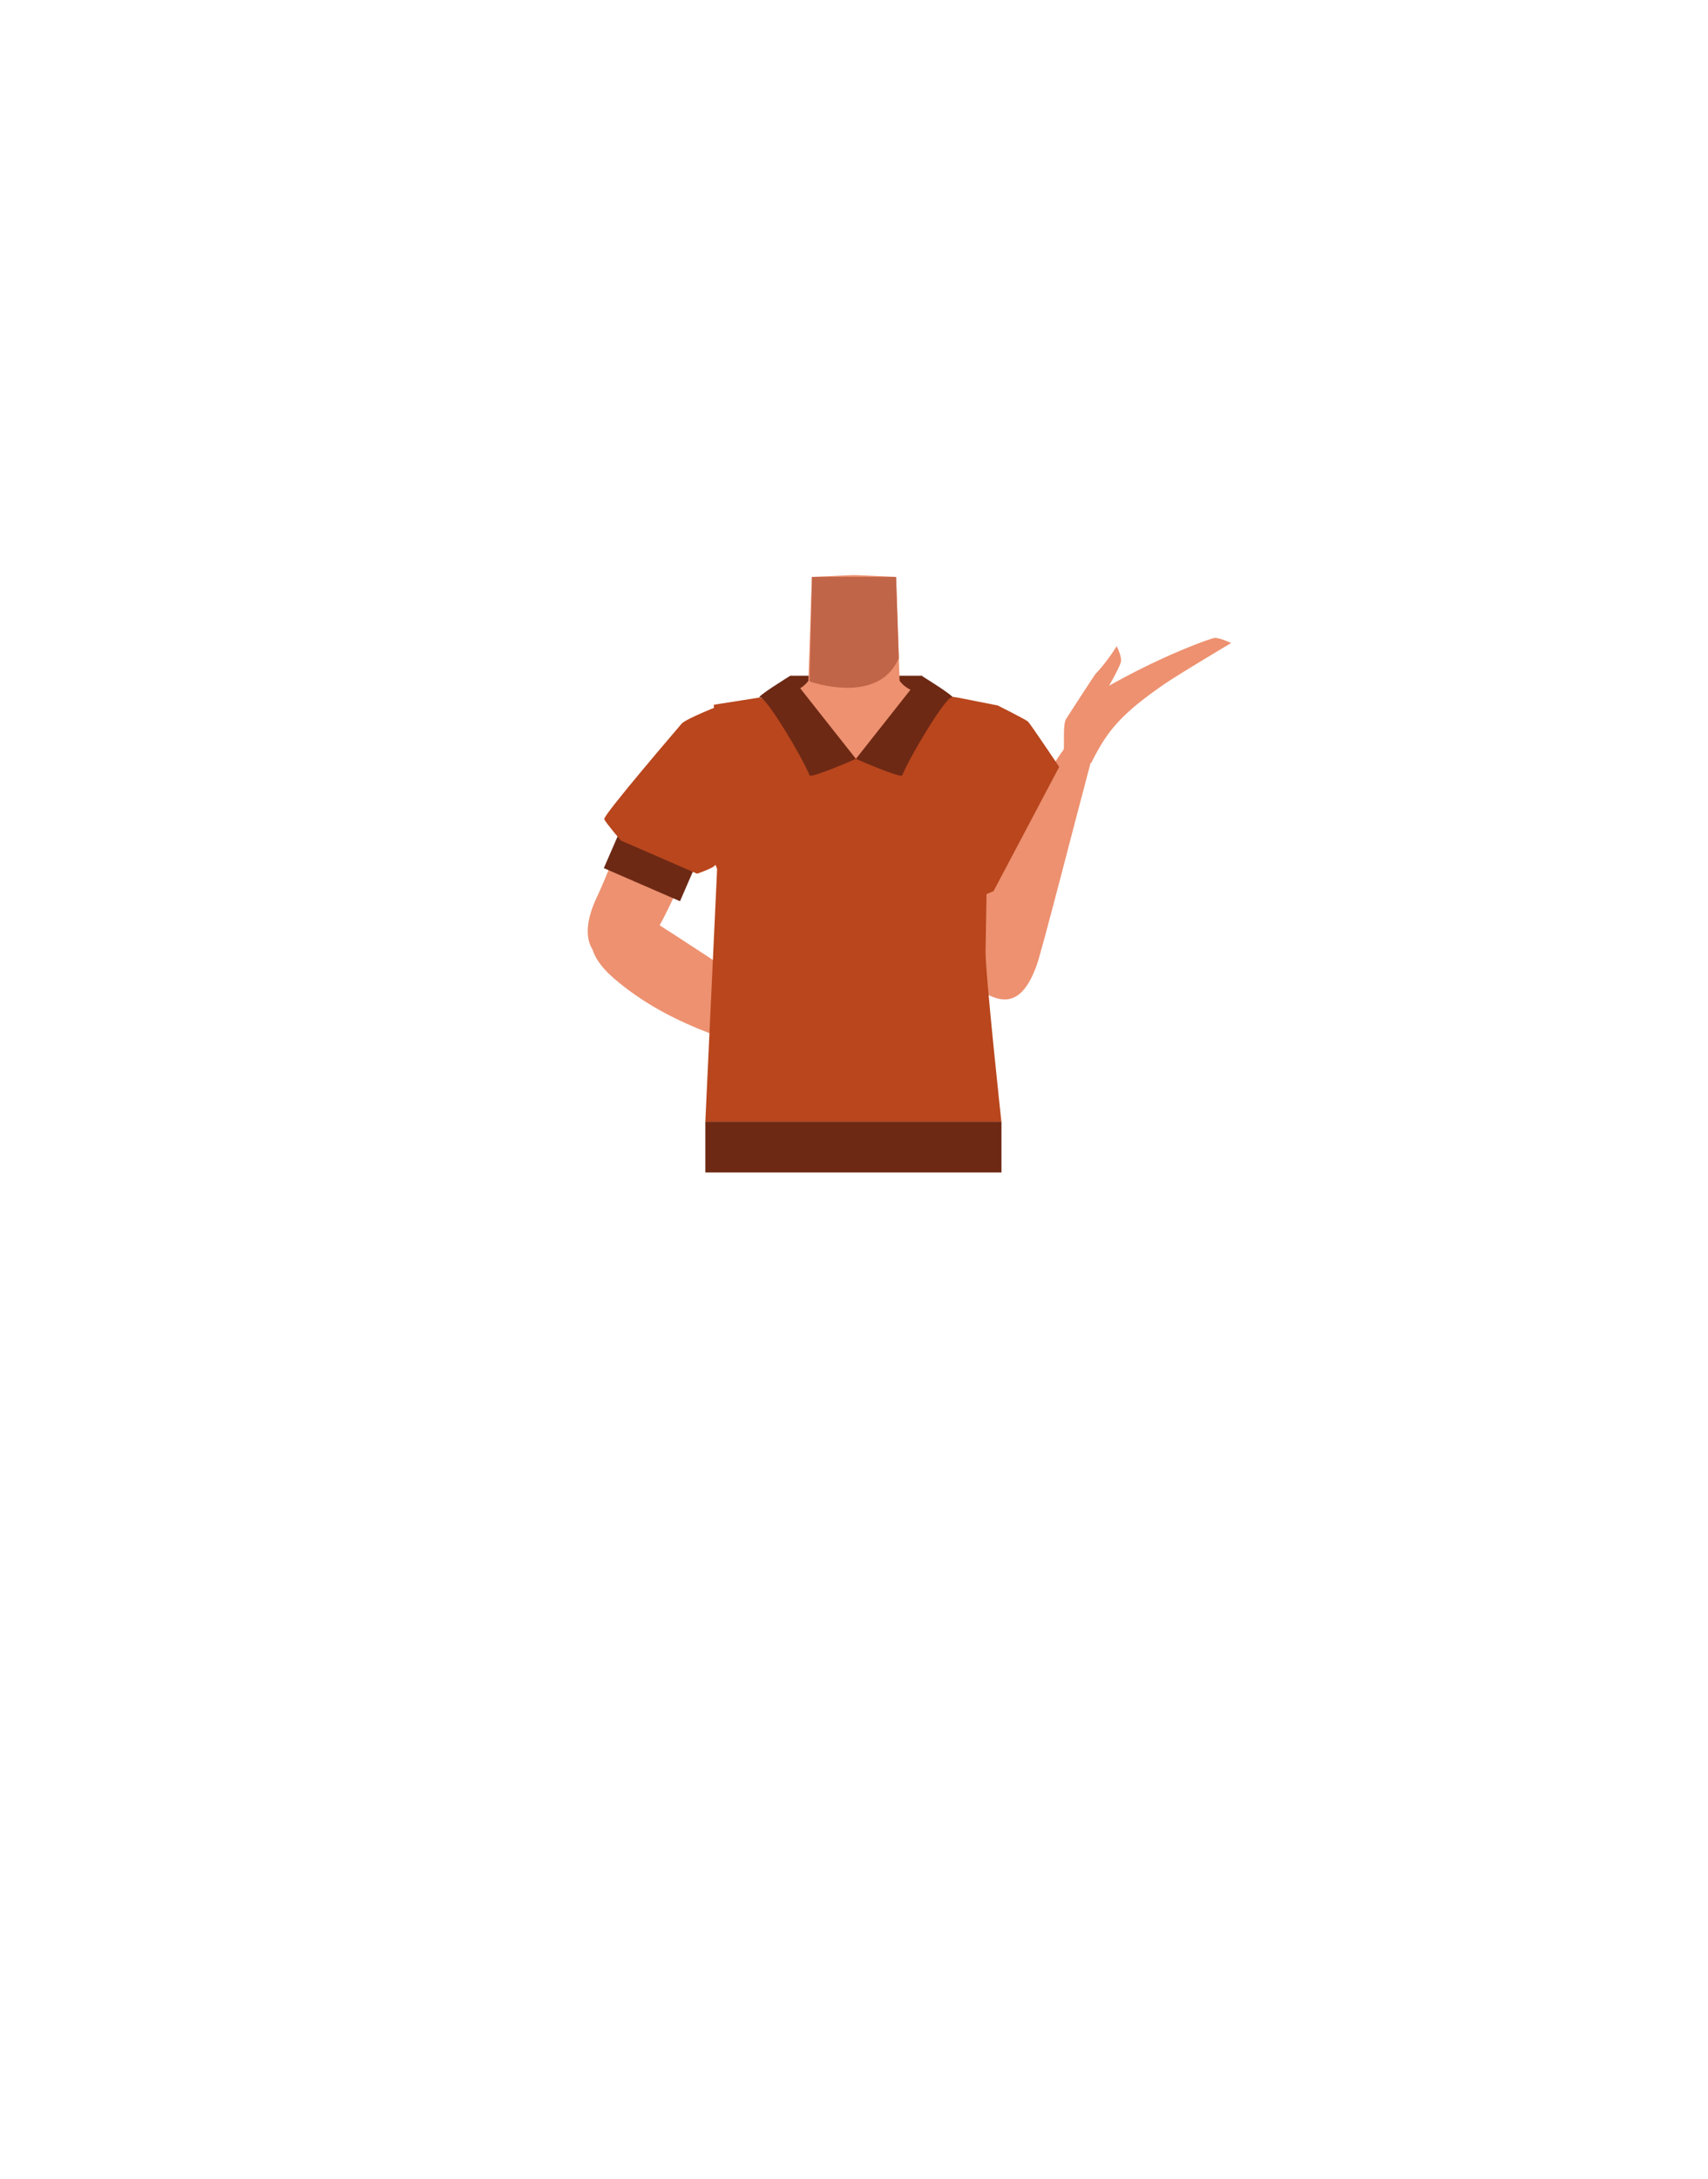 <svg xmlns="http://www.w3.org/2000/svg" viewBox="0 0 788 1005"><defs><style>.cls-1{fill:#6d2914;}.cls-2{fill:#ed9170;}.cls-3{fill:#c16548;}.cls-4{fill:#b9461d;}</style></defs><g id="Calque_9" data-name="Calque 9"><rect class="cls-1" x="364.61" y="311.62" width="60.86" height="22.09"/><path class="cls-2" d="M394,416.25c-5.48-3.57-8-.63-13.73,2.52-9.75,5.34-15.83,23.72-26.67,26.21-3.85.89-12.68-15.07-13.71-21.32-1.53-9.32,2.52-27.51-8.39-36.85-9.24-7.91-21.45-3.68-25.46-16.3-7-22,13.45-38.48,23.4-42.34,15.17-5.88,37.14-5.1,43.52-14.23l.94-27.7.69-20.19,18.32-.81h2.18l18.32.81.69,20.19.94,27.7c6.38,9.13,28.35,8.35,43.52,14.23C468.51,332,489,348.54,482,370.51c-4,12.62-16.22,8.39-25.46,16.3-10.91,9.34-6.86,27.53-8.39,36.85-1,6.25-9.86,22.21-13.71,21.32-10.84-2.49-16.92-20.87-26.67-26.21-5.74-3.15-8.25-6.09-13.73-2.52"/><path class="cls-3" d="M373.51,314.25s31.77,11.4,41.17-10.81l-1.27-37.39H374.59Z"/><path class="cls-2" d="M350.41,344.4c.21,19.81-12.47,25.35-19,32.41C321.16,388,310.72,416.31,303,429c-3.64,6-14.53,18.68-24.52,13.58h0c-12.55-7.12-5.81-23.26-2.89-29.32,5.95-12.33,25.54-66,38.76-77.1,0,0,12.85-12,25-8,7.81,2.61,11,8,11.08,16.19Z"/><path class="cls-2" d="M274.72,425.55c5.16-10.45,15.63-6.66,24.24-2.11,6.13,3.24,62.74,41,78.25,51.1,8.76,5.69,13.56,8.47,11,14.22-2.34,5.22-12.52,2.43-16.52,1.38-37.66-9.91-65.65-19.37-88.4-38.91C268.34,438.4,273,429.14,274.72,425.55Z"/><path class="cls-2" d="M438,341c-8.39,17.95.86,28.24,3.84,37.36,4.73,14.46,2.54,44.53,4.32,59.29.85,7,5.51,23,16.7,22.52h0c14.38-1.3,14.92-18.78,14.77-25.5-.31-13.69,4.05-70.62-3.38-86.23,0,0-6.72-16.26-19.47-17.59C446.6,330,441.46,333.58,438,341Z"/><path class="cls-2" d="M459.25,460.15c10.64,3.53,15.78-6.16,19.06-15.1,2.34-6.37,18.73-70.44,23.41-87.8,2.64-9.81,4.31-15-1.35-17.08-5.16-1.92-10.74,6.89-13,10.33-20.93,32.35-35.11,57.81-38.83,86.5C446.13,455.83,455.6,458.94,459.25,460.15Z"/><path class="cls-2" d="M505.41,310.82A82.33,82.33,0,0,0,515.18,298s2.3,4.38,2,7c-.28,2.14-5.49,11.23-5.49,11.23h0C536.91,302.05,557.06,295,560,294.24c2.09-.52,8,2.3,8,2.3s-23.94,14.25-30.4,18.67c-21.95,15-27.23,23.06-34,36.3-1.19,2.33-15.07-.2-13-5.29.73-1.79-.46-12,1.29-14.73C498.85,320.67,505.14,311.12,505.41,310.82Z"/><path class="cls-4" d="M350.66,321.63c7.88,4.25,44.22,41.24,44.22,41.24l43.26-41.24,18.46,3.64S454.84,429,454.7,438.78,462,517.29,462,517.29H325.41l6.09-130.48L329.33,325Z"/><rect class="cls-1" x="280.29" y="392.14" width="38.32" height="16.51" transform="translate(184.4 -86.17) rotate(23.49)"/><path class="cls-4" d="M333,325s-16.57,6.41-18.55,8.76-36.33,42.32-35.67,44,7.69,9.87,7.69,9.87l35.14,15.28s7.94-2.69,8.32-4,6.11,17.51,6.14,18.5,116.43-4,116.43-4l5.88-2.45,30.3-57.3s-13.39-19.94-14.38-20.88-14-7.45-14-7.45l-18.46-3.64s-15.13-2.21-15.09-2.19S394.88,350,394.88,350s-30.28-31.89-30.41-30.51-10.14,2.19-10.14,2.19Z"/><path class="cls-1" d="M373.51,357.53c.64,1.53,21.37-7.58,21.37-7.58l-30.27-38.33s-16.68,10.28-13.95,10S369.54,348,373.51,357.53Z"/><path class="cls-1" d="M416.25,357.53c-.64,1.53-21.37-7.58-21.37-7.58l30.27-38.33s16.68,10.28,13.94,10S420.22,348,416.25,357.53Z"/></g><g id="Calque_10" data-name="Calque 10"><rect class="cls-1" x="325.41" y="517.29" width="136.62" height="23.41"/></g></svg>